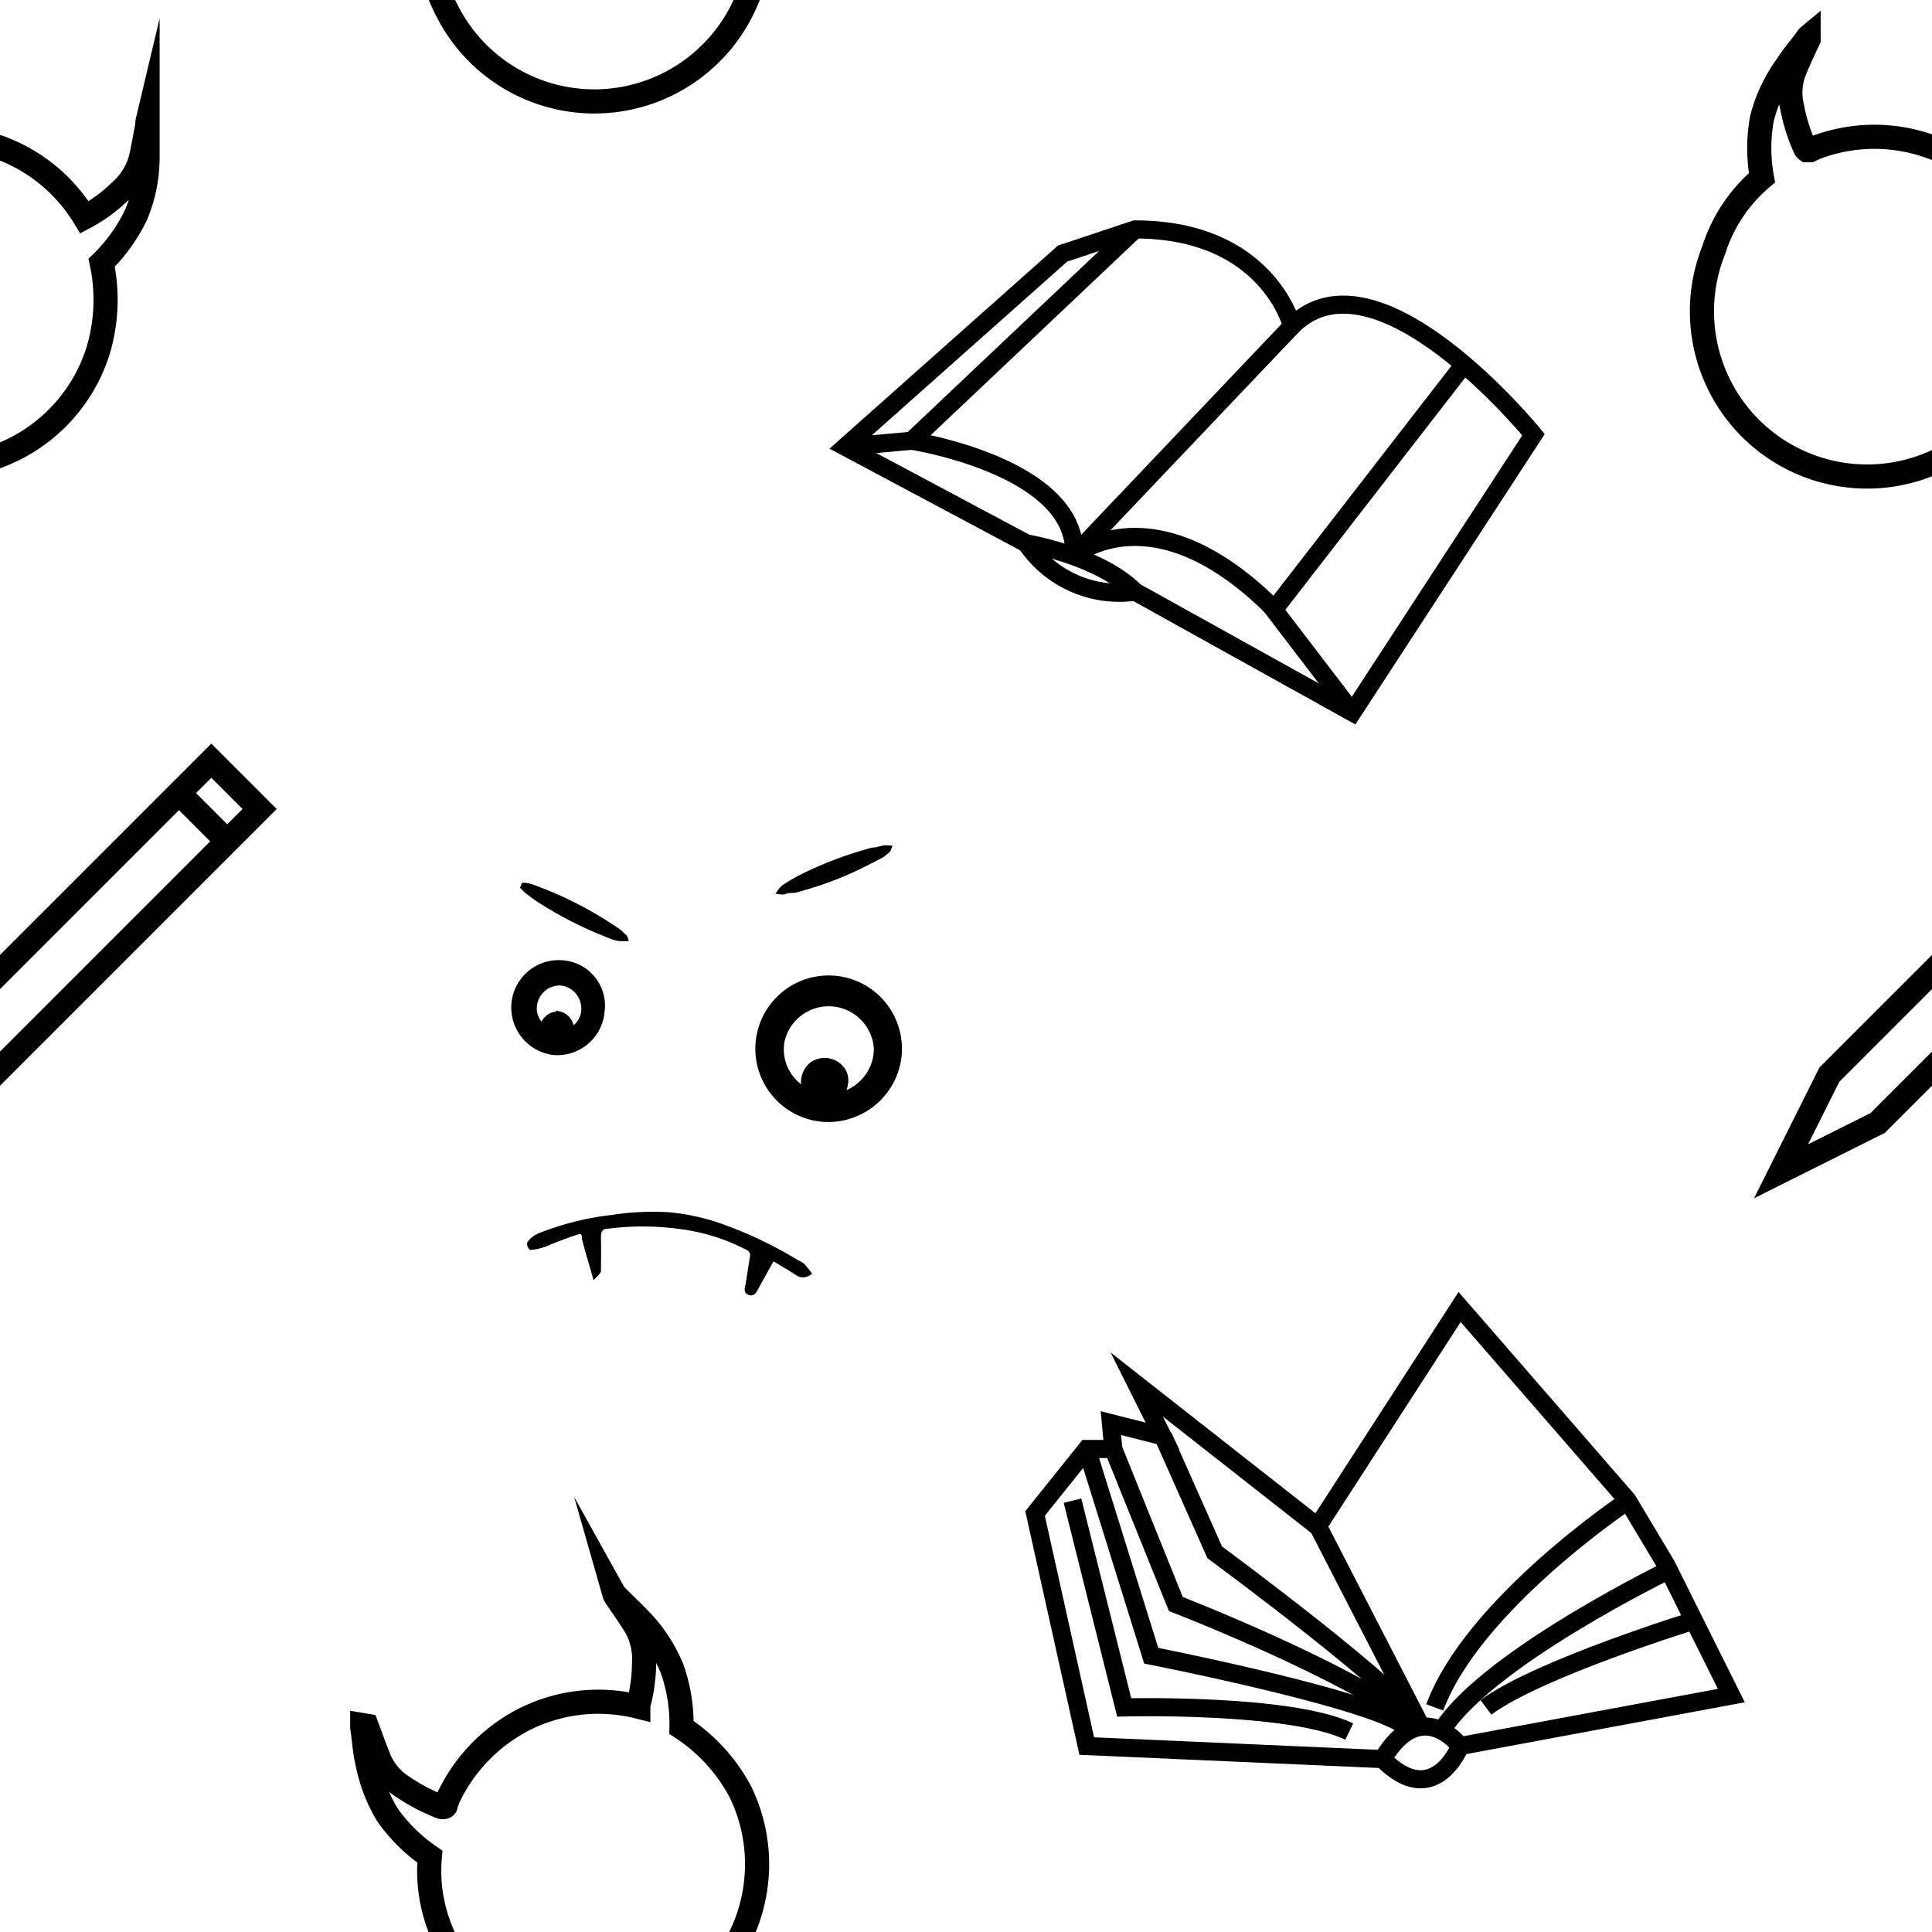 <svg id="Layer_1" data-name="Layer 1" xmlns="http://www.w3.org/2000/svg" xmlns:xlink="http://www.w3.org/1999/xlink" viewBox="0 0 80 80"><defs><style>.cls-1,.cls-3,.cls-4{fill:none;}.cls-2{clip-path:url(#clip-path);}.cls-3,.cls-4,.cls-5{stroke:#000;stroke-miterlimit:10;}.cls-4{stroke-width:0.75px;}.cls-5{stroke-width:0.25px;}</style><clipPath id="clip-path"><rect class="cls-1" width="80" height="80"/></clipPath></defs><g class="cls-2"><path id="eFbXhEVdUtQ2" class="cls-3" d="M84.21,10.88a7,7,0,0,0,1.43-2,6.18,6.18,0,0,0,.47-2.3c0-.48,0-1,0-1.43a.26.26,0,0,1,0-.12h0l0,.11c-.1.5-.18,1-.29,1.46a2.74,2.74,0,0,1-.82,1.3A6.4,6.4,0,0,1,83.5,9l0,0A6.86,6.86,0,0,0,75.21,6.1h0l-.26.12c-.06,0-.08,0-.13,0a.22.22,0,0,1-.08-.1,7.28,7.28,0,0,1-.53-1.68A2.49,2.49,0,0,1,74.28,3c.19-.48.39-.9.61-1.37l0-.12h0s-.06.05-.07.09c-.29.4-.6.75-.86,1.16a6.44,6.44,0,0,0-1,2.14,6.78,6.78,0,0,0,0,2.46s0,0,0,0a6.5,6.5,0,0,0-2,3,6.84,6.84,0,1,0,13,4.15A7.34,7.34,0,0,0,84.21,10.88Z"/><path id="eFbXhEVdUtQ2-2" data-name="eFbXhEVdUtQ2" class="cls-3" d="M4.21,10.88a7,7,0,0,0,1.43-2,6.18,6.18,0,0,0,.47-2.3c0-.48,0-1,0-1.43a.26.26,0,0,1,0-.12h0l0,.11c-.1.5-.18,1-.29,1.46a2.74,2.74,0,0,1-.82,1.3A6.4,6.4,0,0,1,3.5,9l0,0A6.85,6.85,0,0,0-.34,6a6.91,6.91,0,0,0-4.45.1h0l-.26.12c-.06,0-.08,0-.13,0a.22.22,0,0,1-.08-.1,7.28,7.28,0,0,1-.53-1.68A2.42,2.42,0,0,1-5.72,3c.19-.48.39-.9.61-1.37l0-.12h0s-.06.05-.07.09c-.29.4-.6.75-.86,1.16A6.44,6.44,0,0,0-7,4.84a6.78,6.78,0,0,0,0,2.46s0,0,0,0a6.5,6.5,0,0,0-2,3A6.83,6.83,0,0,0-4.54,19a6.85,6.85,0,0,0,8.59-4.44A7.34,7.34,0,0,0,4.21,10.88Z"/><path id="eFbXhEVdUtQ2-3" data-name="eFbXhEVdUtQ2" class="cls-3" d="M28.22,71.53a6.92,6.92,0,0,0-.39-2.43,6.33,6.33,0,0,0-1.3-2c-.33-.35-.68-.67-1-1,0,0-.06,0-.08-.07h0l.05.09c.29.42.56.81.83,1.24a2.74,2.74,0,0,1,.34,1.5,6.9,6.9,0,0,1-.24,1.75l0,.06a6.81,6.81,0,0,0-4.79.56,7,7,0,0,0-3.08,3.22v0a2.77,2.77,0,0,1-.1.26c0,.06,0,.09-.06.11a.2.2,0,0,1-.13,0,7.68,7.68,0,0,1-1.56-.81,2.55,2.55,0,0,1-1-1.15c-.19-.47-.35-.92-.53-1.4L15,71.43h0s0,.08,0,.11c.08.49.1,1,.21,1.43a6.58,6.58,0,0,0,.84,2.19,7,7,0,0,0,1.75,1.72s0,0,0,0a6.5,6.5,0,0,0,.7,3.58,6.84,6.84,0,0,0,12.15-6.28A7.22,7.22,0,0,0,28.22,71.53Z"/><path id="eFbXhEVdUtQ2-4" data-name="eFbXhEVdUtQ2" class="cls-3" d="M28.22-8.47a6.92,6.92,0,0,0-.39-2.43,6.33,6.33,0,0,0-1.3-2c-.33-.35-.68-.67-1-1,0,0-.06,0-.08-.07h0l.05.09c.29.42.56.81.83,1.24a2.74,2.74,0,0,1,.34,1.5,6.9,6.9,0,0,1-.24,1.75l0,.06a6.86,6.86,0,0,0-4.79.56,7,7,0,0,0-3.08,3.22v0a2.77,2.77,0,0,1-.1.26c0,.06,0,.09-.06.11a.2.2,0,0,1-.13,0,7.68,7.68,0,0,1-1.56-.81,2.55,2.55,0,0,1-1-1.15c-.19-.47-.35-.92-.53-1.4L15-8.57h0c0,.05,0,.08,0,.11.08.49.1.95.21,1.43a6.58,6.58,0,0,0,.84,2.19A7,7,0,0,0,17.8-3.11s0,0,0,0A6.5,6.5,0,0,0,18.54.5a6.83,6.83,0,0,0,9.22,2.93,6.84,6.84,0,0,0,2.93-9.21A7.22,7.22,0,0,0,28.22-8.47Z"/><path class="cls-4" d="M35,18.5l7.5,4s3,.5,4.5,2l9,5L63.5,18s-6.5-8-10-4.5c0,0-1-4-6.5-4l-3,1Z"/><path class="cls-4" d="M42.5,22.5a4.64,4.64,0,0,0,4.5,2"/><polyline class="cls-4" points="35 18.5 37.75 18.25 47 9.5"/><path class="cls-4" d="M37.75,18.25s6.79,1.05,6.73,4.66a0,0,0,0,0,.08,0L53.5,13.5"/><polyline class="cls-4" points="56 29.5 52.75 25.25 60.62 15.09"/><path class="cls-4" d="M44.5,23s3.27-2.77,8.25,2.21"/><path class="cls-4" d="M57.25,72.84,45,72.3l-2.14-9.63L45,60H46.1L46,58.93l2.14.54-1.07-2.14,7.49,5.88,5.88-9.09,6.95,8L69,64.81,70.09,67l1.6,3.21L60.46,72.3S59.39,75,57.25,72.84Z"/><path class="cls-4" d="M60.46,72.3s-1.61-2.14-3.21.54"/><path class="cls-4" d="M48.16,59.47l2.14,4.81s8,5.89,8.55,7.22l-4.27-8.29"/><path class="cls-4" d="M58.85,71.5c-3.2-2.4-10.16-5.08-10.16-5.08L46.1,60"/><path class="cls-4" d="M45,60l2.67,8.56s10.18,2,10.71,3.12"/><path class="cls-4" d="M44.41,62.14l2.14,8.56s6.86-.18,9.32,1"/><path class="cls-4" d="M67.41,62.14s-6.42,4.28-8,8.56"/><path class="cls-4" d="M69.13,65s-7.25,3.52-9.3,6.46"/><path class="cls-4" d="M70.16,67.1s-6.49,2-8.63,3.6"/><polygon class="cls-3" points="9.25 32 10.75 33.5 -2.25 46.5 -6.25 48.5 -4.25 44.5 8.75 31.5 9.25 32"/><line class="cls-3" x1="7.41" y1="32.84" x2="9.41" y2="34.84"/><polygon class="cls-3" points="89.25 32 90.75 33.5 77.75 46.5 73.75 48.5 75.75 44.5 88.75 31.5 89.25 32"/><path class="cls-5" d="M37.19,43.86A2.91,2.91,0,1,0,34,46.32,2.93,2.93,0,0,0,37.19,43.86Zm-2.46.29a.89.89,0,0,0-1.09-.06.91.91,0,0,0-.27,1.08,1.94,1.94,0,0,1-1-2.1,2,2,0,0,1,3.94.36,2,2,0,0,1-1.49,1.92C35.09,44.84,35.06,44.44,34.73,44.15Z"/><path class="cls-5" d="M21.31,41.48a1.86,1.86,0,0,0,1.6,2.08,1.84,1.84,0,0,0,2-1.67,1.76,1.76,0,0,0-1.6-2A1.84,1.84,0,0,0,21.31,41.48Zm1.84.55c-.29-.05-.52.1-.7.48a1,1,0,0,1-.28-1.12,1.08,1.08,0,0,1,1-.71,1.07,1.07,0,0,1,1,.86,1,1,0,0,1-.53,1.13A.64.64,0,0,0,23.15,42Z"/><path class="cls-5" d="M22,51.63c-.06-.07-.07-.14,0-.2a1,1,0,0,1,.29-.22,11.49,11.49,0,0,1,3-.77,11.15,11.15,0,0,1,2.38-.12,9.05,9.05,0,0,1,1.93.39A16.91,16.91,0,0,1,33,52.3a1.05,1.05,0,0,1,.21.12,3.36,3.36,0,0,1,.24.29.38.38,0,0,1-.4,0c-.28-.19-.58-.36-.86-.53s-.25,0-.34.11c-.2.37-.41.73-.61,1.11-.06.1-.12.15-.23.09s0-.26,0-.39c.06-.35.11-.7.17-1.06a.36.36,0,0,0-.22-.4,8.28,8.28,0,0,0-2.56-.84,11.51,11.51,0,0,0-3.21-.05c-.33,0-.44.19-.43.52s0,.9,0,1.35c0,0-.06.09-.12.15-.05-.19-.1-.34-.14-.49-.1-.32-.19-.65-.28-1a.49.49,0,0,0,0-.11c-.06-.19-.15-.24-.34-.17-.37.12-.73.26-1.09.4A2.34,2.34,0,0,1,22,51.63Z"/><path class="cls-5" d="M36.76,35.18a1.63,1.63,0,0,1-.29.23c-.39.2-.78.41-1.18.59a14.67,14.67,0,0,1-2.41.85c-.13,0-.28,0-.42.06a.54.54,0,0,1-.13,0,.69.69,0,0,1,.14-.15,6.58,6.58,0,0,1,.67-.4,15.61,15.61,0,0,1,3-1.14c.15,0,.31-.06.46-.09a1.09,1.09,0,0,1,.18,0Z"/><path class="cls-5" d="M21.7,36.68c.19,0,.39.09.58.16a15.38,15.38,0,0,1,3.31,1.74c.08.06.15.14.23.21a.1.1,0,0,1,.05.06,1.25,1.25,0,0,1-.58-.11,15.76,15.76,0,0,1-2.9-1.46c-.2-.12-.38-.27-.56-.4l-.15-.15Z"/><rect class="cls-1" x="0.25" width="79.5" height="80"/></g></svg>